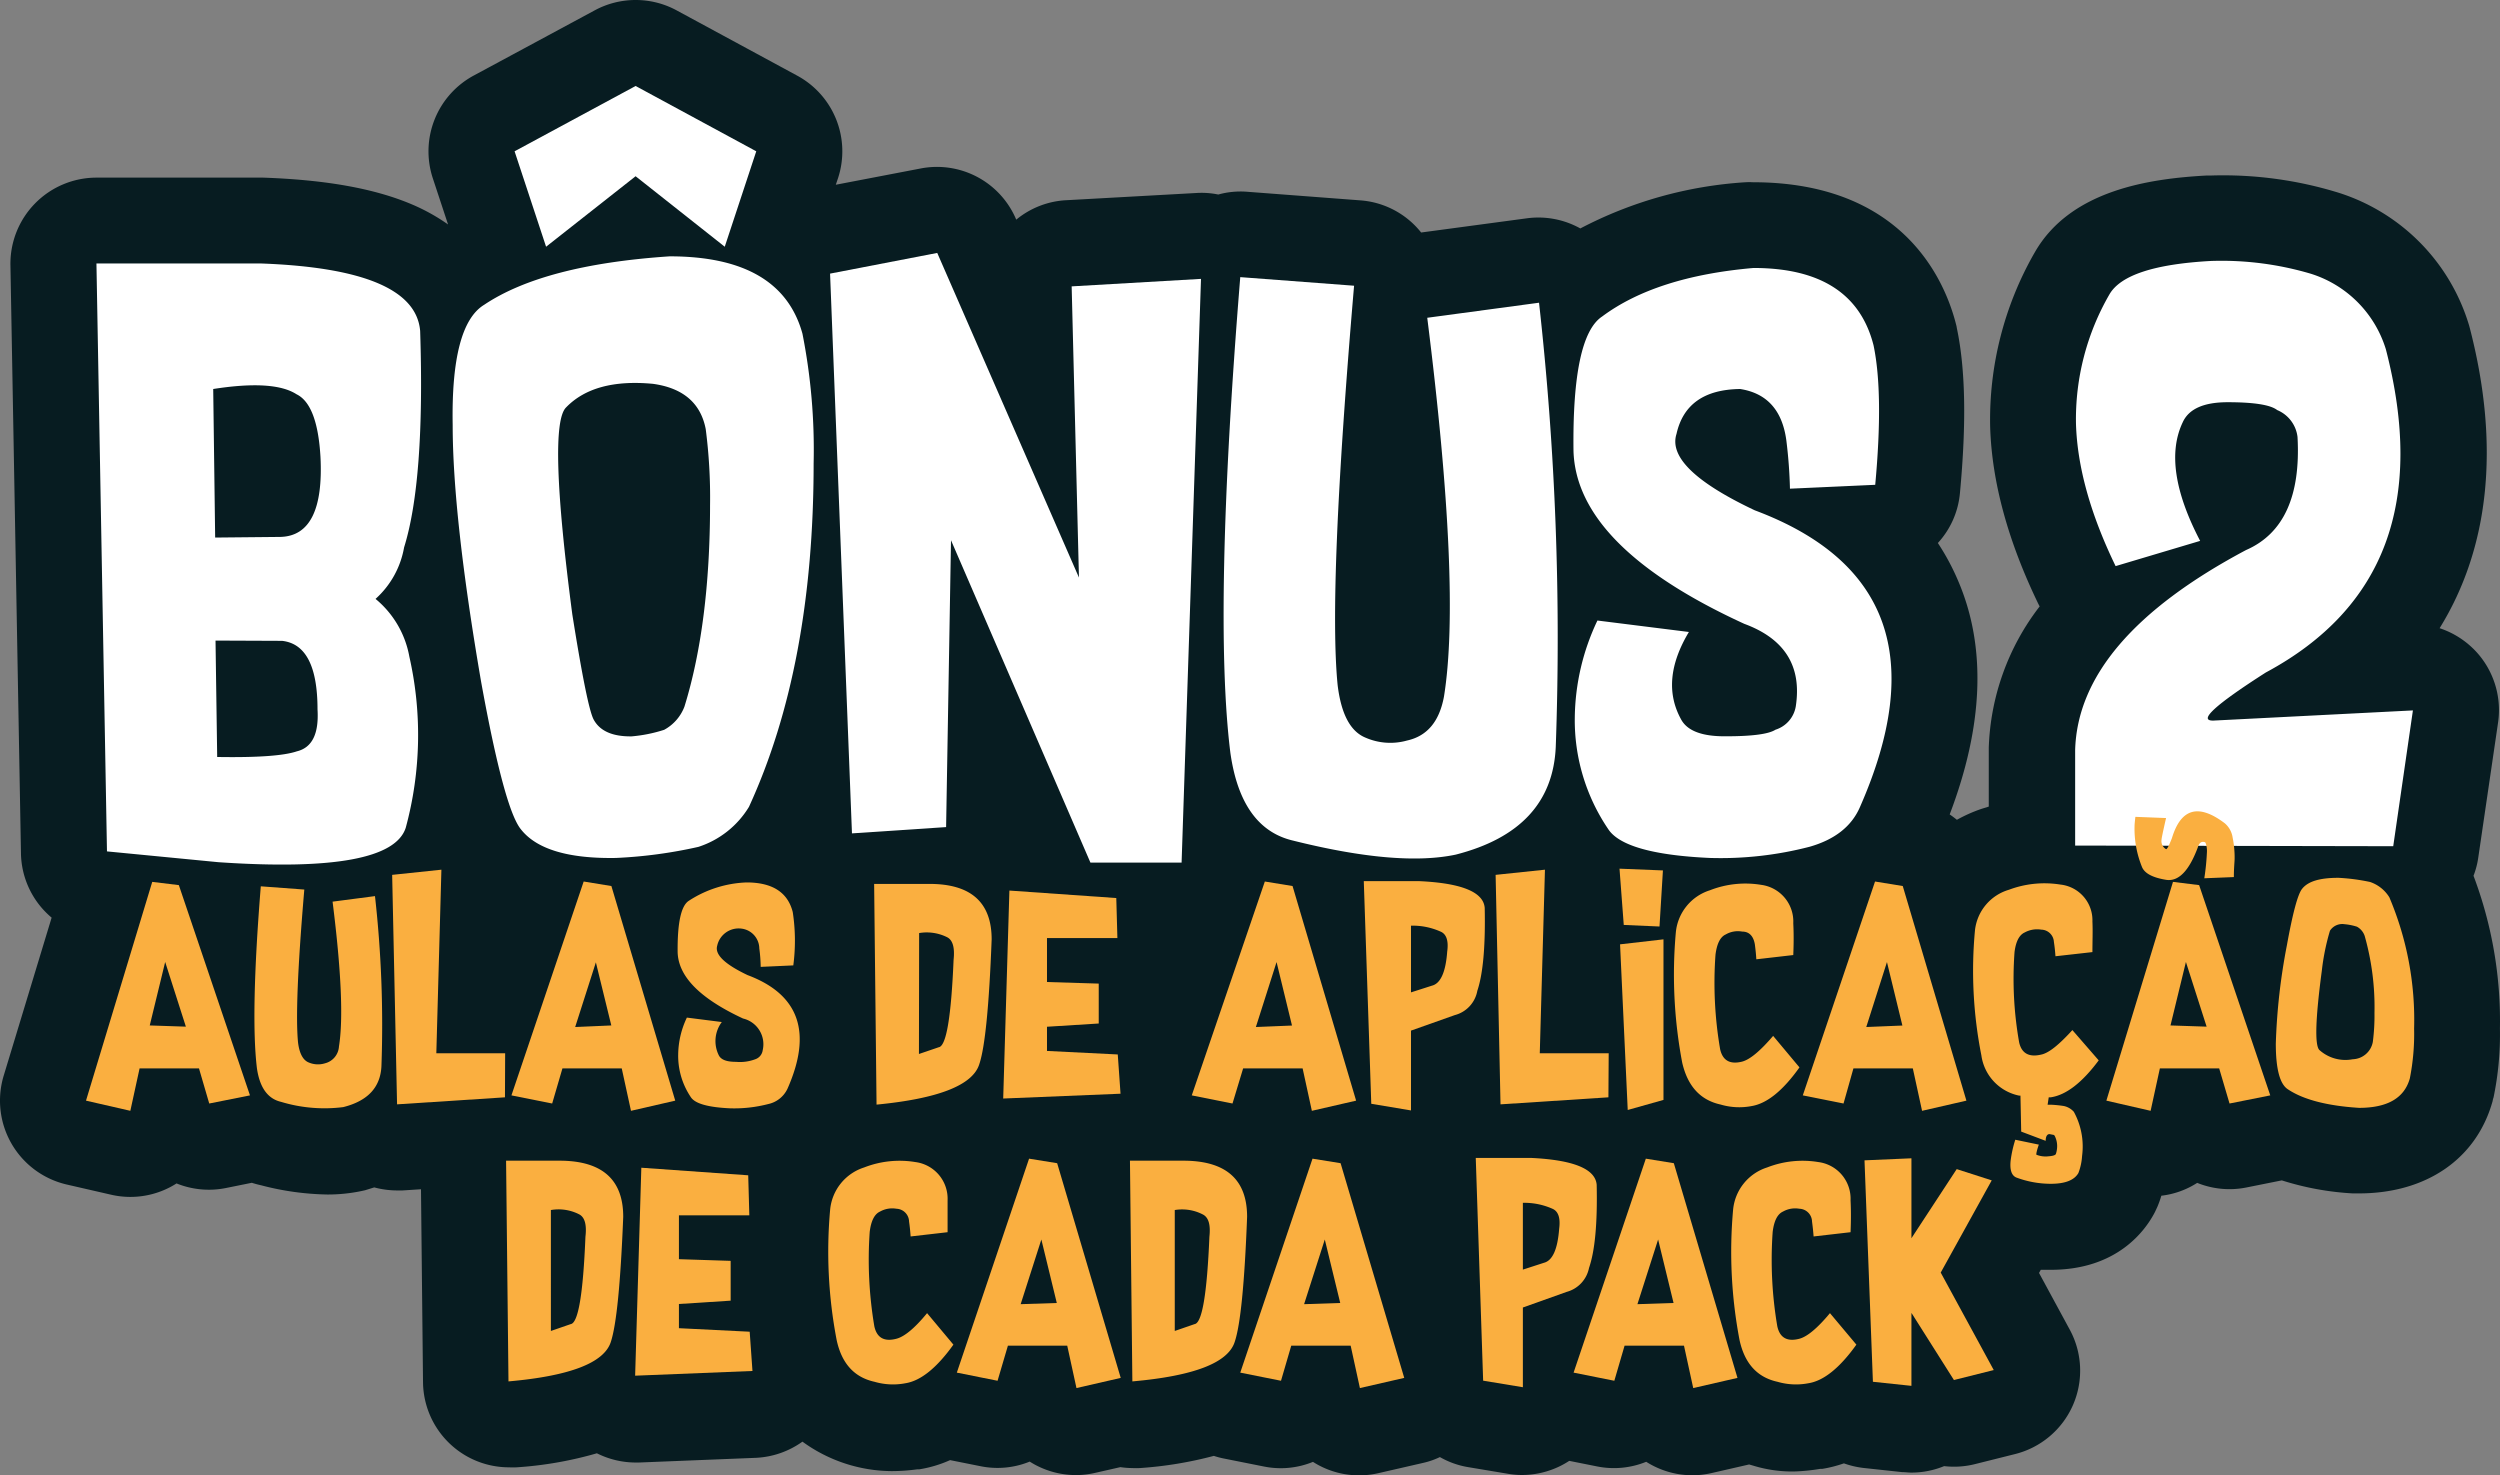 <svg xmlns="http://www.w3.org/2000/svg" width="270.606" height="159.698" viewBox="0 0 270.606 159.698">
  <rect x="0" y="0" width="270.606" height="159.698" fill="#808080" stroke="none"/>
  <g id="personagem" transform="translate(-0.001 -0.003)">
    <path id="Caminho_9484" data-name="Caminho 9484" d="M7.23,128.22l4.79,1.1a9.27,9.27,0,0,0,7.09-1.22h0a9.33,9.33,0,0,0,5.33.5l2.82-.57q.46.15,1,.27a30.059,30.059,0,0,0,7.19,1,17.781,17.781,0,0,0,3.65-.37l.41-.09,1-.31a9.659,9.659,0,0,0,2.46.33h.6l2-.13.22,20.89a9.31,9.31,0,0,0,9.32,9.21,7.628,7.628,0,0,0,.82,0,40.789,40.789,0,0,0,8.68-1.52,9.37,9.37,0,0,0,4.17,1h.38l12.7-.51a9.4,9.4,0,0,0,5-1.75,16.58,16.58,0,0,0,9.64,3.19,20.553,20.553,0,0,0,2.76-.19h.23a13.311,13.311,0,0,0,3.35-1l3.3.66a9.22,9.22,0,0,0,5.32-.5h0a9.34,9.34,0,0,0,5,1.46,9.218,9.218,0,0,0,2.08-.24l2.73-.62a9.362,9.362,0,0,0,1.3.1,7.628,7.628,0,0,0,.82,0,42.1,42.1,0,0,0,8-1.32,8.85,8.85,0,0,0,1,.27l4.41.88a9.21,9.21,0,0,0,5.32-.5h0a9.27,9.27,0,0,0,7.09,1.22l4.79-1.1a8.521,8.521,0,0,0,1.86-.64,9.169,9.169,0,0,0,3.06,1.09l4.31.72a8.778,8.778,0,0,0,1.53.13,9.35,9.35,0,0,0,5.1-1.53l3,.6a9.25,9.25,0,0,0,5.33-.5h0a9.34,9.34,0,0,0,5,1.46,9.219,9.219,0,0,0,2.08-.24l4.06-.93.45.13a14.33,14.33,0,0,0,4.39.63A20.549,20.549,0,0,0,197,159h.23a13.841,13.841,0,0,0,2.36-.6,9.53,9.53,0,0,0,2.14.5l4.17.45c.33,0,.67.05,1,.05a9.308,9.308,0,0,0,3.538-.7,9.29,9.29,0,0,0,3.312-.211l4.31-1.08A9.31,9.31,0,0,0,224,143.86l-3.29-6.07.19-.34H222c7.23,0,10.25-4.33,11.22-6.18.11-.22.21-.44.31-.66a10.99,10.99,0,0,0,.42-1.18,9.12,9.12,0,0,0,3.88-1.39h0a9.31,9.31,0,0,0,5.32.5l3.84-.77a30.931,30.931,0,0,0,7.68,1.41h.66c7.33,0,12.75-3.76,14.48-10a1.865,1.865,0,0,1,.1-.39,33.7,33.7,0,0,0,.69-7.46,44.52,44.52,0,0,0-2.86-16.53,8.932,8.932,0,0,0,.51-1.94L270.4,78.2a9.33,9.33,0,0,0-2.33-7.61,9.43,9.43,0,0,0-4-2.59c5.39-8.7,6.57-19.78,3.26-32.52-.05-.2-.11-.39-.17-.58a21.54,21.54,0,0,0-13.91-14A42.3,42.3,0,0,0,239.39,19h-.5c-6.13.33-14.71,1.54-18.6,8.25l-.11.19a36.37,36.37,0,0,0-4.76,18.75c.18,6,1.94,12.41,5.22,19.19.05.09.09.18.14.26a26.42,26.42,0,0,0-5.51,15.3v6.37l-.8.25a16.28,16.28,0,0,0-2.65,1.18c-.25-.2-.51-.4-.78-.58,3.64-9.58,4-18.06.93-25.25a25.58,25.58,0,0,0-2.21-4.13,9.2,9.2,0,0,0,2.39-5.41c.71-7.58.6-13.43-.34-17.87a2.054,2.054,0,0,0-.07-.34c-1.16-4.64-5.63-15.43-22-15.43a7,7,0,0,0-.8,0,44.46,44.46,0,0,0-17.88,5,9.33,9.33,0,0,0-5.77-1.1l-11.46,1.54-.19-.23a9.27,9.27,0,0,0-6.4-3.25L135,20.76a9,9,0,0,0-3.13.3,8.91,8.91,0,0,0-2.31-.17l-14.06.78a9.26,9.26,0,0,0-5.5,2.11l-.05-.12a9.3,9.3,0,0,0-10.3-5.42L90.47,20l.24-.71a9.31,9.31,0,0,0-4.42-11.1L73.23,1.12a9.32,9.32,0,0,0-8.85,0L51.28,8.18A9.32,9.32,0,0,0,46.85,19.3l1.65,5a21.07,21.07,0,0,0-4-2.21c-4-1.68-9.19-2.62-16-2.86H10.44a9.32,9.32,0,0,0-9.31,9.48L2.27,92.33a9.27,9.27,0,0,0,3.32,7L.4,116.44a9.32,9.32,0,0,0,6.83,11.78Z" fill="#071c21"/>
    <path id="Caminho_9485" data-name="Caminho 9485" d="M40.65,64.83a10.5,10.5,0,0,1,3.66,6.25,38.37,38.37,0,0,1-.39,18.52q-1.61,5-20.27,3.73L11.58,92.16,10.44,28.52H28.19q16.73.6,17.29,7.31Q46,52,43.74,59.26a9.74,9.74,0,0,1-3.09,5.57ZM23.08,42.11l.21,16.08,7.07-.07q4.76-.13,4.33-8.66-.33-5.68-2.59-6.78C30.44,41.61,27.43,41.43,23.08,42.11Zm.25,27.23.18,12.6q6.49.11,8.62-.61c1.66-.4,2.4-1.91,2.24-4.54q0-7-3.84-7.42Z" fill="#fff"/>
    <path id="Caminho_9486" data-name="Caminho 9486" d="M66.67,92.87q-7.77.13-10.3-3.12-1.8-2.23-4.29-15.94Q49,55.89,49,46q-.19-10.8,3.4-13,6.47-4.34,20.09-5.25,12.06,0,14.37,8.37a64.679,64.679,0,0,1,1.21,14.06q0,21.93-7,37.16a10,10,0,0,1-5.47,4.33,50.63,50.63,0,0,1-8.93,1.2ZM68.8,19.08l-9.69,7.63L55.7,16.38,68.8,9.31l13.06,7.07L78.45,26.71ZM71.89,79a4.78,4.78,0,0,0,2.2-2.52q2.76-8.94,2.77-21.83a57.36,57.36,0,0,0-.47-8.2c-.54-2.81-2.45-4.45-5.71-4.9q-6.36-.6-9.41,2.56-2,2,.68,22.4,1.59,10,2.3,11.36,1,1.88,4.12,1.84A15.77,15.77,0,0,0,71.89,79Z" fill="#fff"/>
    <path id="Caminho_9487" data-name="Caminho 9487" d="M101.45,27.38l15.34,35.14L116,31l14-.81-2.1,63.18h-9.87L102.94,58.48l-.53,31.05-10.19.68L89.85,29.62Z" fill="#fff"/>
    <path id="Caminho_9488" data-name="Caminho 9488" d="M168.4,80.84q-.39,9-10.83,11.67Q151.33,93.83,140,91q-5.66-1.3-6.82-9.51Q131.3,66.39,134.25,30l12.32.93q-2.81,32.87-1.78,43.23c.38,3.12,1.37,5,3,5.68a6.7,6.7,0,0,0,4.51.32c2.18-.48,3.5-2.06,4-4.76q1.88-11.64-1.81-41l12.1-1.63a327.1,327.1,0,0,1,1.81,48.07Z" fill="#fff"/>
    <path id="Caminho_9489" data-name="Caminho 9489" d="M189.94,55.24q21.9,8.2,11.4,32.09c-.9,2.11-2.73,3.55-5.47,4.33a38.3,38.3,0,0,1-10.79,1.21c-6.15-.28-9.83-1.33-11-3.12a21,21,0,0,1-3.62-12.09,25.06,25.06,0,0,1,2.45-10.49l9.9,1.24c-2.1,3.51-2.39,6.65-.85,9.45q1,1.88,4.86,1.84,4.26,0,5.36-.71a3.2,3.2,0,0,0,2.2-2.52q1-6.52-5.57-8.94-18.17-8.34-18.49-18.71-.15-12.39,3.09-14.55,5.82-4.34,16.39-5.26,10.88,0,13,8.38,1.09,5.22.18,15.09l-9.23.42a52.1,52.1,0,0,0-.39-5.22q-.65-4.89-5-5.57-5.82.07-6.89,4.86Q180.28,50.68,189.94,55.24Z" fill="#fff"/>
    <path id="Caminho_9490" data-name="Caminho 9490" d="M239.6,78l21.58-1.1-2.13,14.7-34.43-.07V81.2q.33-12,18.5-21.66,6.1-2.66,5.57-12.24a3.61,3.61,0,0,0-2.2-2.91q-1.09-.85-5.36-.85-3.87,0-4.86,2.16-2.31,4.83,1.88,12.85L229,61.28q-4.08-8.41-4.29-15.41a27,27,0,0,1,3.62-14q1.8-3.12,11-3.62a34,34,0,0,1,10.79,1.38,12.37,12.37,0,0,1,8.13,8.17q6.38,24.6-13,35Q237,78.08,239.6,78Z" fill="#fff"/>
    <path id="Caminho_9491" data-name="Caminho 9491" d="M16.48,95.46,9.31,119.14l4.8,1.1,1-4.59h6.43l1.11,3.8,4.41-.88-7.7-22.76ZM16.21,111l1.67-6.87,2.24,7Z" fill="#faaf40"/>
    <path id="Caminho_9492" data-name="Caminho 9492" d="M36,97.6q1.41,11.22.69,15.68a2,2,0,0,1-1.52,1.82,2.55,2.55,0,0,1-1.77-.1c-.61-.25-1-1-1.14-2.17q-.39-4,.68-16.54l-4.71-.35q-1.12,13.91-.42,19.69.45,3.14,2.61,3.64a16.21,16.21,0,0,0,6.73.57q4-1,4.14-4.47A125.061,125.061,0,0,0,40.59,97Z" fill="#faaf40"/>
    <path id="Caminho_9493" data-name="Caminho 9493" d="M47.78,94.14l-5.33.56.53,24.84,11.68-.76.02-4.77H47.23Z" fill="#faaf40"/>
    <path id="Caminho_9494" data-name="Caminho 9494" d="M66.18,95.91l-3-.49-7.82,23.15,4.41.88,1.11-3.8H67.3l1,4.59,4.79-1.1Zm-3.92,15.26,2.24-7L66.17,111Z" fill="#faaf40"/>
    <path id="Caminho_9495" data-name="Caminho 9495" d="M80.92,105.55c-2.46-1.17-3.56-2.22-3.29-3.17a2.377,2.377,0,0,1,2.64-1.86,2.19,2.19,0,0,1,1.92,2.14,16.76,16.76,0,0,1,.15,2l3.53-.16a20.46,20.46,0,0,0-.06-5.77q-.81-3.21-5-3.21a12.23,12.23,0,0,0-6.27,2c-.83.56-1.22,2.41-1.19,5.57.09,2.64,2.44,5,7.08,7.16a2.86,2.86,0,0,1,2.13,3.42,1.2,1.2,0,0,1-.84,1,4.68,4.68,0,0,1-2.05.27c-1,0-1.61-.22-1.86-.7a3.45,3.45,0,0,1,.32-3.61l-3.78-.48a9.52,9.52,0,0,0-.94,4,8,8,0,0,0,1.38,4.63c.47.69,1.87,1.08,4.23,1.19a14.69,14.69,0,0,0,4.13-.46,3,3,0,0,0,2.09-1.66Q89.3,108.69,80.92,105.55Z" fill="#faaf40"/>
    <path id="Caminho_9496" data-name="Caminho 9496" d="M106,115.2q.93-2.74,1.34-13.52,0-6-6.72-6h-6l.26,23.89Q104.93,118.6,106,115.2ZM99.49,101a4.94,4.94,0,0,1,3.05.46c.59.31.82,1.12.68,2.43-.26,6.2-.79,9.35-1.61,9.47l-2.14.73Z" fill="#faaf40"/>
    <path id="Caminho_9497" data-name="Caminho 9497" d="M120.99,114.14l-7.66-.38v-2.62l5.6-.35v-4.32l-5.6-.17v-4.76h7.62l-.12-4.33-11.57-.81-.67,22.51,12.7-.52Z" fill="#faaf40"/>
    <path id="Caminho_9498" data-name="Caminho 9498" d="M134.56,115.65H141l1,4.59,4.79-1.1-6.88-23.23-3-.49L129,118.57l4.41.88Zm3.62-11.51,1.67,6.87-3.91.16Z" fill="#faaf40"/>
    <path id="Caminho_9499" data-name="Caminho 9499" d="M160.71,98.28c-.13-1.72-2.5-2.69-7.09-2.9h-6l.81,24.1,4.3.72v-8.64l4.74-1.68a3.33,3.33,0,0,0,2.44-2.63Q160.84,104.475,160.71,98.28ZM156.65,103c-.16,2.21-.71,3.45-1.64,3.69l-2.28.73V100.2a7.36,7.36,0,0,1,3.22.65C156.57,101.12,156.81,101.85,156.65,103Z" fill="#faaf40"/>
    <path id="Caminho_9500" data-name="Caminho 9500" d="M174.1,118.78l.03-4.77h-7.46l.56-19.87-5.34.56.53,24.84Z" fill="#faaf40"/>
    <path id="Caminho_9501" data-name="Caminho 9501" d="M176.19,120.15l3.87-1.09V101.68l-4.7.54Z" fill="#faaf40"/>
    <path id="Caminho_9502" data-name="Caminho 9502" d="M179.63,100.29l.37-6.07-4.7-.19.46,6.09Z" fill="#faaf40"/>
    <path id="Caminho_9503" data-name="Caminho 9503" d="M186.24,119.56a7.1,7.1,0,0,0,3.34.17c1.67-.27,3.4-1.66,5.2-4.19l-2.85-3.41q-2.12,2.48-3.38,2.79c-1.3.32-2.09-.13-2.36-1.36a42.42,42.42,0,0,1-.5-10.22q.23-1.8,1.11-2.19a2.62,2.62,0,0,1,1.78-.31c.77,0,1.22.5,1.37,1.38.07.54.13,1.07.16,1.62l4-.46q.08-1.89,0-3.45a4,4,0,0,0-3.48-4.15,10.52,10.52,0,0,0-5.55.59,5.3,5.3,0,0,0-3.68,4.53,51.131,51.131,0,0,0,.69,14.14C182.68,117.58,184.05,119.08,186.24,119.56Z" fill="#faaf40"/>
    <path id="Caminho_9504" data-name="Caminho 9504" d="M200.62,115.65h6.43l1,4.59,4.8-1.1-6.89-23.23-3-.49-7.82,23.15,4.41.88Zm3.63-11.51,1.67,6.87-3.91.16Z" fill="#faaf40"/>
    <path id="Caminho_9505" data-name="Caminho 9505" d="M220.92,114.16c-1.3.3-2.09-.14-2.36-1.32a39.508,39.508,0,0,1-.5-9.8c.15-1.15.52-1.85,1.11-2.11a2.79,2.79,0,0,1,1.78-.3,1.4,1.4,0,0,1,1.37,1.33c.08.51.13,1,.17,1.55l4-.45c0-1.2.05-2.3,0-3.31a3.886,3.886,0,0,0-3.47-4,10.93,10.93,0,0,0-5.56.56,5.16,5.16,0,0,0-3.68,4.36,47.139,47.139,0,0,0,.69,13.57,5.17,5.17,0,0,0,4.11,4.36.28.28,0,0,1,.12,0l.08,3.89,2.65,1c0-.53.2-.77.47-.72l.3.06a.26.26,0,0,1,.19.09,2.44,2.44,0,0,1,.26,1.47,2.469,2.469,0,0,1-.12.53q-.1.19-.75.24a2.71,2.71,0,0,1-1.34-.16c-.06,0,0-.4.25-1.1l-2.55-.53a12.741,12.741,0,0,0-.5,2.24c-.11,1,.09,1.63.61,1.85a10.69,10.69,0,0,0,3.72.68c1.57,0,2.55-.39,3-1.16a6.24,6.24,0,0,0,.4-1.85,7.82,7.82,0,0,0-.89-4.78,2,2,0,0,0-1.09-.63,12.638,12.638,0,0,0-1.41-.14h-.34l.12-.8h.21c1.66-.24,3.4-1.58,5.2-4l-2.85-3.28C222.89,113.07,221.77,114,220.92,114.16Z" fill="#faaf40"/>
    <path id="Caminho_9506" data-name="Caminho 9506" d="M234.48,95.24q2,.3,3.42-3.52c.15-.51.42-.69.8-.54a.937.937,0,0,1,.09.22,2.58,2.58,0,0,1,.09.91,25.092,25.092,0,0,1-.28,2.76l3.2-.13c0-.94.07-1.58.08-1.91a10.66,10.66,0,0,0-.21-2.35,2.52,2.52,0,0,0-.85-1.56q-4.26-3.23-5.72,1.59c-.33.86-.55,1.26-.65,1.2a1,1,0,0,1-.48-1c0-.16.18-1,.49-2.36l-3.32-.13q-.09.77-.09,1a11,11,0,0,0,.81,4.44C232.15,94.54,233,95,234.48,95.24Z" fill="#faaf40"/>
    <path id="Caminho_9507" data-name="Caminho 9507" d="M235.21,95.46,228,119.14l4.79,1.1,1-4.59h6.42l1.12,3.8,4.41-.88-7.7-22.76ZM234.94,111l1.67-6.87,2.24,7Z" fill="#faaf40"/>
    <path id="Caminho_9508" data-name="Caminho 9508" d="M258.63,97.13a3.92,3.92,0,0,0-2.09-1.66,21.53,21.53,0,0,0-3.42-.45c-2,0-3.29.37-3.94,1.2q-.69.86-1.64,6.1a66.188,66.188,0,0,0-1.2,10.66q0,4.11,1.32,4.94c1.65,1.1,4.21,1.78,7.69,2q4.62,0,5.5-3.2a24.851,24.851,0,0,0,.46-5.38,33.93,33.93,0,0,0-2.68-14.21Zm-1.79,15.66a2.29,2.29,0,0,1-2.18,1.87,4.21,4.21,0,0,1-3.6-1q-.78-.75.26-8.58a24.706,24.706,0,0,1,.88-4.33,1.58,1.58,0,0,1,1.57-.71,6.17,6.17,0,0,1,1.35.27,1.8,1.8,0,0,1,.84,1,28.34,28.34,0,0,1,1.06,8.34,21.9,21.9,0,0,1-.18,3.14Z" fill="#faaf40"/>
    <path id="Caminho_9509" data-name="Caminho 9509" d="M60.78,125.64h-6l.26,23.89q10-.88,11.08-4.28.91-2.76,1.34-13.53Q67.47,125.74,60.78,125.64Zm2.59,8.23c-.25,6.19-.78,9.35-1.6,9.46l-2.14.74V130.98a4.88,4.88,0,0,1,3.05.46Q63.6,131.9,63.37,133.87Z" fill="#faaf40"/>
    <path id="Caminho_9510" data-name="Caminho 9510" d="M73.49,143.77v-2.62l5.6-.36v-4.31l-5.6-.18v-4.75h7.62l-.12-4.33-11.57-.82-.67,22.51,12.7-.51-.3-4.25Z" fill="#faaf40"/>
    <path id="Caminho_9511" data-name="Caminho 9511" d="M97,144.92c-1.3.33-2.09-.12-2.36-1.36a43.48,43.48,0,0,1-.5-10.22c.15-1.2.52-1.92,1.11-2.19a2.69,2.69,0,0,1,1.78-.31,1.42,1.42,0,0,1,1.37,1.39c.08.53.13,1.07.17,1.61l4-.46v-3.45a4,4,0,0,0-3.47-4.14,10.53,10.53,0,0,0-5.56.58,5.32,5.32,0,0,0-3.68,4.54,50.72,50.72,0,0,0,.7,14.13q.81,3.81,4.1,4.53a7.11,7.11,0,0,0,3.34.16c1.66-.26,3.4-1.66,5.2-4.18l-2.85-3.41C99,143.79,97.87,144.71,97,144.92Z" fill="#faaf40"/>
    <path id="Caminho_9512" data-name="Caminho 9512" d="M111.39,125.42l-7.82,23.16,4.41.88,1.12-3.8h6.42l1,4.59,4.79-1.1-6.88-23.24Zm-.91,15.75,2.24-7,1.67,6.87Z" fill="#faaf40"/>
    <path id="Caminho_9513" data-name="Caminho 9513" d="M128.31,125.64h-6l.26,23.89q10-.88,11.08-4.28.93-2.76,1.34-13.53Q135,125.74,128.31,125.64Zm2.6,8.23c-.26,6.19-.79,9.35-1.61,9.46l-2.14.74V130.98a4.86,4.86,0,0,1,3,.46C130.82,131.75,131.05,132.56,130.91,133.87Z" fill="#faaf40"/>
    <path id="Caminho_9514" data-name="Caminho 9514" d="M142.07,125.42l-7.82,23.16,4.41.88,1.11-3.8h6.43l1,4.59,4.8-1.1-6.89-23.24Zm-.91,15.75,2.24-7,1.67,6.87Z" fill="#faaf40"/>
    <path id="Caminho_9515" data-name="Caminho 9515" d="M172,137.25c.64-1.85.92-4.83.83-9q-.21-2.58-7.09-2.91h-6l.8,24.11,4.3.71v-8.63l4.74-1.69A3.36,3.36,0,0,0,172,137.25ZM168.77,133c-.17,2.22-.71,3.45-1.65,3.69l-2.28.74V130.2a7.47,7.47,0,0,1,3.22.65C168.68,131.13,168.92,131.85,168.77,133Z" fill="#faaf40"/>
    <path id="Caminho_9516" data-name="Caminho 9516" d="M178.15,125.42l-7.82,23.16,4.41.88,1.11-3.8h6.43l1,4.59,4.79-1.1-6.89-23.24Zm-.91,15.75,2.24-7,1.67,6.87Z" fill="#faaf40"/>
    <path id="Caminho_9517" data-name="Caminho 9517" d="M194.74,144.92c-1.3.33-2.09-.12-2.36-1.36a42.94,42.94,0,0,1-.5-10.22c.15-1.2.52-1.92,1.11-2.19a2.68,2.68,0,0,1,1.78-.31,1.42,1.42,0,0,1,1.37,1.39c.07.53.13,1.07.17,1.61l4-.46q.08-1.89,0-3.45a4,4,0,0,0-3.47-4.14,10.53,10.53,0,0,0-5.56.58,5.32,5.32,0,0,0-3.68,4.54,51,51,0,0,0,.69,14.13c.55,2.54,1.91,4.05,4.11,4.53a7.11,7.11,0,0,0,3.34.16c1.66-.26,3.4-1.66,5.2-4.18l-2.86-3.41C196.71,143.79,195.59,144.71,194.74,144.92Z" fill="#faaf40"/>
    <path id="Caminho_9518" data-name="Caminho 9518" d="M215.59,127.77l-3.79-1.22-4.9,7.48v-8.65l-5.08.22.91,23.97,4.17.44v-7.86l.02-.01,4.58,7.24,4.31-1.08-5.74-10.55Z" fill="#faaf40"/>
  </g>
</svg>

